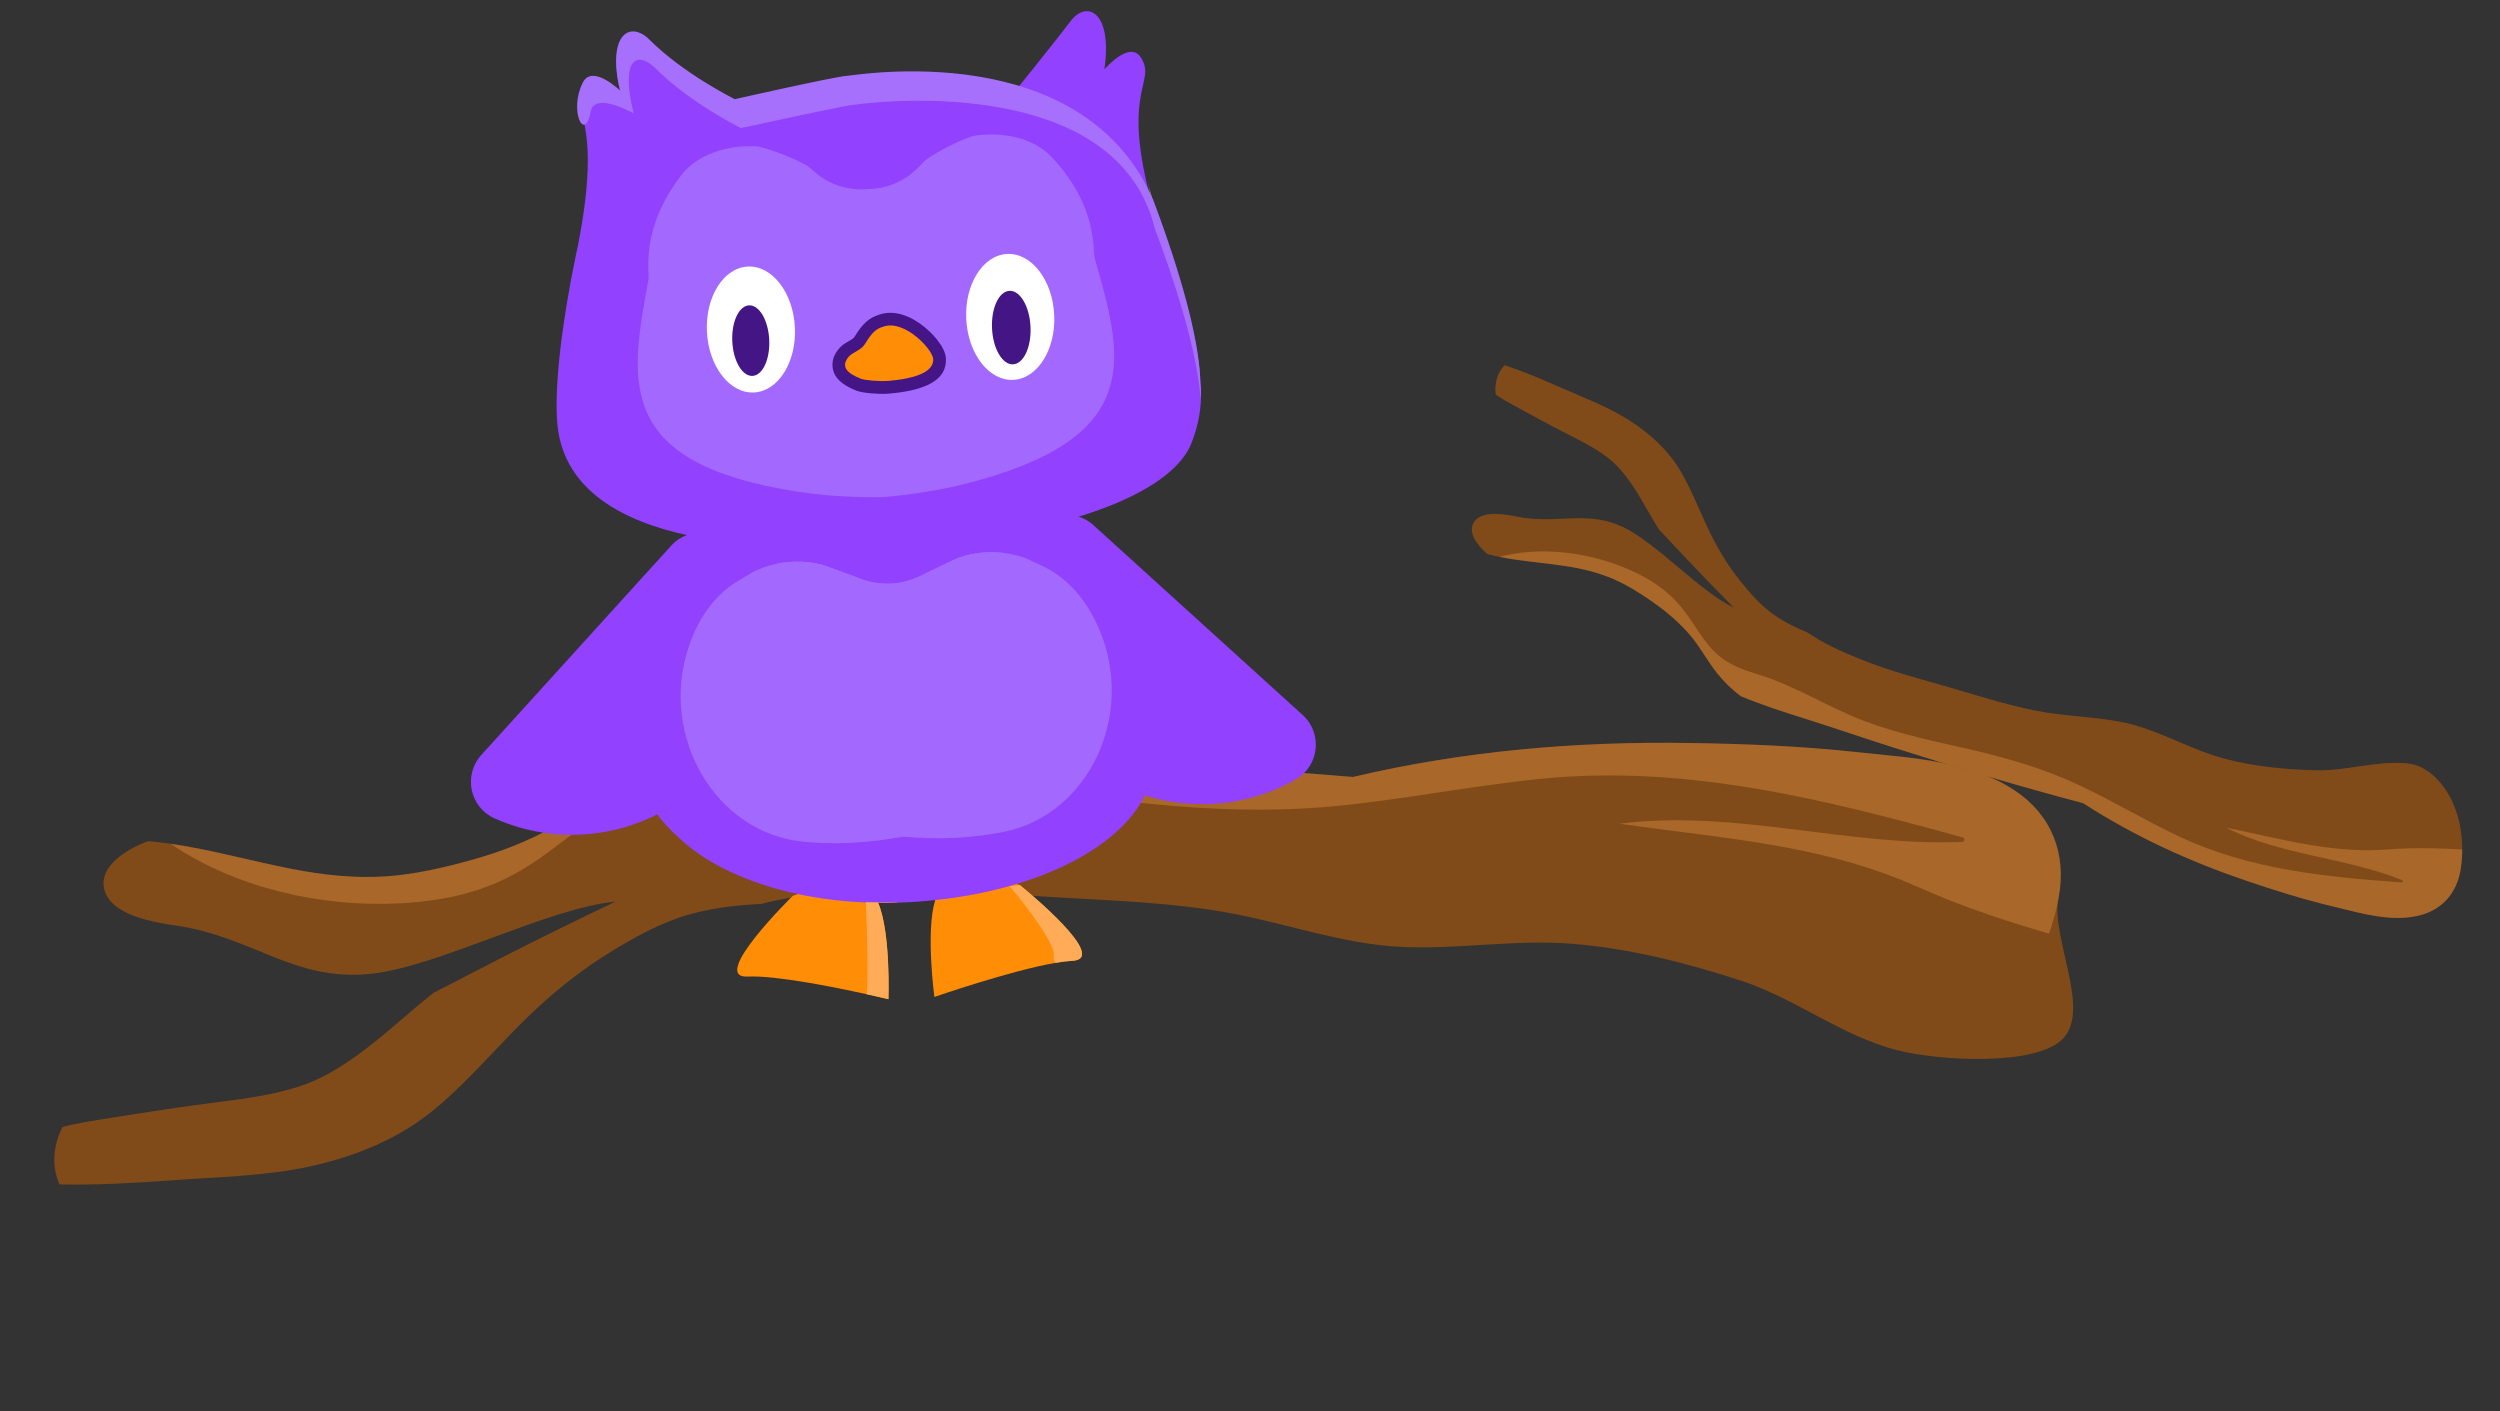 <svg width="395" height="223" viewBox="0 0 395 223" fill="none" xmlns="http://www.w3.org/2000/svg">
    <rect x="0" y="0" width="395" height="223" fill="#333333" stroke="none"/>
    <path d="M325.223 141.932C326.558 134.958 324.16 128.739 318.213 124.84C311.032 120.126 301.574 119.729 293.317 118.833C284.491 117.88 275.627 117.521 266.763 117.396C249 117.124 231.388 118.642 214.091 122.683C213.963 122.706 213.838 122.744 213.724 122.765C194.306 121.138 174.833 120.093 155.368 119.413C146.41 119.1 137.437 119.024 128.474 118.683C121.606 118.413 114.732 118.189 107.862 118.55C104.74 119.516 101.763 120.881 98.984 122.606C95.02 125.061 91.613 128.323 87.543 130.607C83.474 132.89 79.108 134.597 74.628 135.841C70.206 137.075 65.565 138.158 60.973 138.469C56.005 138.805 51.052 138.259 46.187 137.315C38.632 135.852 31.104 133.576 23.414 132.9C23.292 132.951 23.167 132.989 23.044 133.041C20.017 134.21 15.112 137.056 16.647 141.043C18.057 144.744 24.624 145.773 27.864 146.251C40.037 148.029 46.502 155.162 58.638 153.853C69.394 152.693 86.48 143.485 97.246 142.456C91.285 145.305 85.349 148.208 79.463 151.219C75.799 153.077 72.194 155.011 68.542 156.852C64.399 160.102 60.601 163.787 56.306 166.845C53.543 168.817 50.585 170.604 47.331 171.653C43.497 172.896 39.517 173.506 35.531 174C29.024 174.823 22.506 175.824 16.041 176.874C14.217 177.163 12.035 177.503 9.896 178.07C8.457 180.87 8.045 184.068 9.414 187.147C15.209 187.246 20.989 186.937 26.762 186.513C34.184 185.963 41.821 185.872 49.108 184.261C56.227 182.696 63.091 179.902 68.729 175.206C74.495 170.412 79.199 164.538 84.676 159.446C88.225 156.158 92.069 153.124 96.194 150.581C100.199 148.104 104.428 145.732 108.991 144.459C112.703 143.428 116.498 143.013 120.332 142.811C125.845 141.364 131.584 140.916 137.332 140.672C147.009 140.267 156.704 141.163 166.356 141.745C175.873 142.308 185.216 142.565 194.628 144.32C203.403 145.957 211.932 149.061 220.884 149.58C230.042 150.106 239.141 148.384 248.321 149.111C257.518 149.849 266.392 152.113 275.124 154.96C283.749 157.783 290.891 163.648 299.74 165.931C306.172 167.585 321.794 168.562 326 164.054C330.36 159.43 324.039 148.131 325.223 141.932Z" fill="#804B19"/>
    <path opacity="0.4" d="M63.203 142.725C67.343 142.511 71.483 141.901 75.429 140.622C79.528 139.301 83.098 137.256 86.547 134.704C89.918 132.211 93.257 129.46 97.174 127.865C101.661 126.018 106.166 126.118 110.953 126.314C122.183 126.783 133.371 124.137 144.604 123.902C155.662 123.67 166.601 125.278 177.569 126.558C188.565 127.833 199.54 128.437 210.583 127.401C221.697 126.352 232.638 124.118 243.744 123.026C266.432 120.8 288.422 126.312 310.107 132.319C310.51 132.436 310.41 133.012 310.016 133.025C291.88 133.759 273.974 127.809 255.882 130.148C269.98 132.19 284.424 133.157 297.903 138.069C301.64 139.424 305.216 141.176 308.921 142.595C312.342 143.906 315.8 145.092 319.313 146.18C320.79 146.643 322.249 147.08 323.738 147.527C324.397 145.676 324.903 143.795 325.265 141.925C326.601 134.95 324.203 128.731 318.256 124.833C311.074 120.119 301.617 119.721 293.359 118.826C284.534 117.873 275.67 117.513 266.805 117.389C249.042 117.116 231.43 118.634 214.133 122.676C214.005 122.699 213.88 122.736 213.767 122.757C194.348 121.13 174.875 120.085 155.41 119.405C146.452 119.092 137.479 119.017 128.516 118.675C121.648 118.406 114.774 118.181 107.905 118.542C104.782 119.509 101.806 120.874 99.027 122.599C95.062 125.054 91.655 128.316 87.586 130.6C83.516 132.883 79.15 134.59 74.671 135.834C70.248 137.068 65.607 138.151 61.016 138.462C56.048 138.798 51.094 138.252 46.23 137.308C39.831 136.073 33.427 134.252 26.95 133.31C37.337 140.4 50.975 143.376 63.203 142.725Z" fill="#E79243"/>
    <path opacity="0.4" d="M21.084 179.355C26.644 178.485 32.124 177.263 37.658 176.252C41.716 175.51 45.835 174.537 49.712 173.125C54.289 171.453 58.127 168.947 61.796 165.755C66.605 161.577 71.031 156.911 76.044 152.974C73.541 154.282 71.038 155.59 68.514 156.858C64.371 160.108 60.573 163.794 56.278 166.851C53.515 168.823 50.557 170.61 47.303 171.659C43.468 172.902 39.489 173.512 35.503 174.006C28.996 174.829 22.478 175.83 16.013 176.88C14.189 177.169 12.007 177.509 9.867 178.076C9.49 178.82 9.189 179.578 8.964 180.353C9.897 180.402 10.828 180.364 11.615 180.337C14.797 180.254 17.949 179.854 21.084 179.355Z" fill="#804B19"/>
    <path d="M388.782 137.298C388.201 141.054 385.873 143.757 382.174 144.652C377.706 145.736 372.868 144.235 368.545 143.201C363.925 142.094 359.392 140.681 354.902 139.149C345.899 136.09 337.295 132.157 329.304 127.008C329.243 126.973 329.187 126.932 329.134 126.901C319.053 124.228 309.05 121.251 299.116 118.092C294.545 116.638 290.008 115.062 285.429 113.622C281.919 112.522 278.414 111.399 275.016 109.981C273.616 108.932 272.361 107.708 271.271 106.339C269.714 104.388 268.584 102.131 266.943 100.248C265.303 98.365 263.41 96.719 261.375 95.286C259.368 93.869 257.224 92.488 254.965 91.505C252.522 90.442 249.927 89.826 247.305 89.427C243.233 88.806 239.03 88.598 235.032 87.556C234.98 87.508 234.923 87.466 234.871 87.418C233.555 86.284 231.595 83.967 233.086 82.234C234.463 80.622 237.957 81.285 239.677 81.626C246.132 82.92 250.674 80.488 256.556 83.331C261.769 85.851 268.724 93.566 273.966 96.021C271.474 93.513 269.004 90.982 266.579 88.405C265.066 86.81 263.597 85.186 262.087 83.601C260.584 81.218 259.332 78.677 257.718 76.363C256.68 74.872 255.51 73.439 254.059 72.325C252.35 71.008 250.454 69.985 248.533 69.019C245.402 67.434 242.296 65.757 239.226 64.064C238.359 63.59 237.321 63.027 236.344 62.356C236.123 60.686 236.49 58.999 237.734 57.694C240.673 58.687 243.531 59.882 246.364 61.135C250.006 62.747 253.839 64.167 257.223 66.29C260.529 68.359 263.487 71.002 265.483 74.384C267.528 77.837 268.842 81.644 270.686 85.196C271.884 87.492 273.276 89.713 274.897 91.737C276.47 93.706 278.175 95.662 280.246 97.125C281.932 98.312 283.77 99.204 285.666 99.996C288.184 101.717 290.997 102.975 293.85 104.132C298.655 106.077 303.703 107.369 308.672 108.812C313.571 110.241 318.326 111.792 323.386 112.601C328.103 113.354 332.961 113.324 337.566 114.673C342.277 116.055 346.554 118.56 351.312 119.845C356.08 121.128 360.961 121.583 365.874 121.719C370.729 121.848 375.384 120.176 380.255 120.618C383.795 120.941 386.339 124.068 387.648 127.097C389.014 130.212 389.301 133.961 388.782 137.298Z" fill="#804B19"/>
    <path opacity="0.4" d="M256.855 89.762C258.903 90.615 260.881 91.667 262.639 93.021C264.468 94.424 265.9 96.098 267.179 98.004C268.43 99.867 269.618 101.855 271.305 103.364C273.234 105.102 275.523 105.862 277.971 106.624C283.716 108.408 288.879 111.754 294.499 113.893C300.031 116 305.834 117.157 311.592 118.485C317.364 119.821 323.005 121.491 328.385 124C333.798 126.528 338.911 129.622 344.312 132.17C355.348 137.374 367.423 138.552 379.435 139.425C379.659 139.438 379.712 139.13 379.516 139.053C370.506 135.42 360.41 135.198 351.712 130.764C359.185 132.271 366.64 134.382 374.317 134.331C376.445 134.32 378.562 134.081 380.685 134.032C382.645 133.987 384.602 134.011 386.568 134.094C387.396 134.127 388.21 134.169 389.041 134.212C389.04 135.263 388.957 136.303 388.803 137.31C388.221 141.066 385.894 143.769 382.195 144.664C377.727 145.748 372.889 144.247 368.565 143.213C363.945 142.106 359.413 140.693 354.922 139.161C345.92 136.102 337.316 132.169 329.324 127.02C329.264 126.985 329.208 126.944 329.154 126.913C319.074 124.24 309.07 121.263 299.137 118.104C294.565 116.65 290.029 115.074 285.45 113.634C281.94 112.534 278.434 111.411 275.037 109.993C273.637 108.944 272.382 107.72 271.292 106.351C269.735 104.4 268.604 102.143 266.964 100.26C265.323 98.377 263.43 96.731 261.396 95.298C259.389 93.881 257.244 92.5 254.986 91.517C252.542 90.454 249.947 89.838 247.325 89.439C243.878 88.91 240.323 88.676 236.888 87.986C243.399 86.281 250.809 87.234 256.855 89.762Z" fill="#E79243"/>
    <path opacity="0.4" d="M242.214 63.722C244.86 65.16 247.403 66.762 250.01 68.268C251.922 69.371 253.823 70.603 255.523 72.012C257.529 73.678 259.014 75.632 260.288 77.901C261.96 80.872 263.352 84.02 265.171 86.906C264.145 85.797 263.118 84.687 262.074 83.594C260.571 81.21 259.319 78.669 257.704 76.356C256.666 74.865 255.497 73.432 254.045 72.318C252.336 71.001 250.44 69.978 248.52 69.012C245.388 67.426 242.283 65.749 239.213 64.057C238.345 63.583 237.307 63.019 236.331 62.349C236.274 61.906 236.259 61.469 236.285 61.038C236.764 61.181 237.226 61.368 237.618 61.523C239.207 62.137 240.724 62.906 242.214 63.722Z" fill="#804B19"/>
    <path opacity="0.4" d="M372.631 125.53C367.059 125.594 361.476 126.248 355.934 125.455C353.057 125.051 350.253 124.287 347.686 122.913C345.451 121.72 343.354 120.349 341.158 119.09C338.964 117.841 336.705 116.983 334.187 116.696C331.102 116.342 328.002 116.37 324.908 116.171C318.714 115.768 312.597 114.18 306.757 112.145C304.077 111.213 301.454 110.135 298.788 109.149C296.542 108.315 294.284 107.502 292.069 106.598C287.499 104.725 282.867 102.497 279.252 99.046C277.414 97.289 275.979 95.204 274.415 93.205C272.646 90.927 270.831 88.666 269.279 86.228C267.875 84.027 266.797 81.773 266.023 79.285C265.362 77.156 264.821 74.99 264.135 72.874C264.042 72.588 263.942 72.298 263.848 72.013C264.443 72.757 264.998 73.541 265.487 74.376C267.532 77.83 268.846 81.637 270.69 85.189C271.887 87.485 273.279 89.706 274.901 91.729C276.474 93.698 278.179 95.654 280.25 97.117C281.935 98.304 283.774 99.196 285.67 99.988C288.188 101.709 291.001 102.968 293.854 104.125C298.658 106.07 303.706 107.362 308.676 108.805C313.574 110.233 318.33 111.785 323.39 112.593C328.107 113.347 332.965 113.317 337.57 114.665C342.281 116.048 346.558 118.553 351.315 119.838C356.084 121.12 360.964 121.576 365.878 121.711C370.733 121.84 375.388 120.169 380.259 120.61C383.63 120.916 386.092 123.755 387.454 126.645C382.532 126.076 377.591 125.479 372.631 125.53Z" fill="#804B19"/>
    <g clip-path="url(#clip0_422_5282)">
        <path d="M172.751 82.966C169.577 80.087 164.497 81.123 162.743 85.038C157.599 96.5 160.103 110.427 169.913 119.328C179.723 128.228 193.834 129.37 204.736 123.139C208.456 121.014 209.002 115.856 205.829 112.977L172.751 82.966Z" fill="#9241FE"/>
        <path d="M106.058 86.206C108.937 83.033 114.095 83.571 116.22 87.298C122.451 98.207 121.31 112.311 112.409 122.121C103.508 131.932 89.574 134.436 78.119 129.292C74.211 127.537 73.168 122.457 76.047 119.284L106.058 86.206Z" fill="#9241FE"/>
        <path d="M169.43 151.804C168.664 151.841 167.756 151.958 166.749 152.131C159.624 153.362 147.634 157.519 147.634 157.519C147.634 157.519 146.229 147.106 147.767 142.215C148.001 141.458 148.307 140.836 148.702 140.4C151.249 137.601 158.643 139.194 160.603 139.676C160.913 139.748 161.084 139.799 161.084 139.799C161.084 139.799 161.107 139.819 161.16 139.861C162.286 140.771 175.358 151.516 169.43 151.804Z" fill="#FF8E06"/>
        <path d="M140.371 157.872C140.371 157.872 139.017 157.543 136.941 157.088C131.88 155.975 122.52 154.084 118.123 154.297C111.933 154.598 125.266 141.539 125.266 141.539C125.266 141.539 125.56 141.423 126.056 141.26C128.112 140.56 133.668 138.909 136.711 140.325C137.063 140.491 137.372 140.688 137.647 140.937C138.076 141.333 138.44 141.915 138.746 142.646C140.759 147.357 140.371 157.872 140.371 157.872Z" fill="#FF8E06"/>
        <path d="M182.299 118.719L182.314 119.025C182.38 120.374 182.239 121.689 181.899 122.97C181.869 123.096 181.838 123.222 181.801 123.348C181.782 123.414 181.763 123.474 181.744 123.533C181.024 125.878 179.662 128.078 177.758 130.101C177.744 130.109 177.73 130.124 177.716 130.139C173.892 134.177 167.906 137.479 160.601 139.676C160.241 139.789 159.881 139.894 159.513 139.999C155.872 141.024 151.925 141.779 147.765 142.215C146.631 142.336 145.481 142.436 144.322 142.507C143.936 142.533 143.549 142.551 143.156 142.571C142.704 142.593 142.251 142.607 141.806 142.622C140.777 142.657 139.754 142.663 138.745 142.646C138.094 142.641 137.45 142.621 136.805 142.594C133.034 142.441 129.422 141.981 126.054 141.26C118.314 139.604 111.814 136.558 107.507 132.601C107.01 132.15 106.542 131.705 106.097 131.259C104.852 130.019 103.814 128.797 103.048 127.482C102.188 126.026 101.673 124.465 101.584 122.634C101.181 114.336 102.036 106.503 103.899 99.418C104.585 96.841 105.4 94.36 106.337 91.997C107.347 89.463 108.495 87.061 109.767 84.806C110.218 84.017 110.685 83.249 111.167 82.495L111.174 82.487C112.777 79.96 114.558 77.659 116.49 75.606C117.559 74.451 118.677 73.38 119.842 72.388C125.506 67.567 132.163 64.685 139.353 64.335L139.404 64.333C139.951 64.306 140.499 64.294 141.041 64.312C141.099 64.302 141.157 64.306 141.216 64.311C149.042 64.413 156.434 67.62 162.729 73.089C165.53 75.518 168.111 78.389 170.417 81.632C170.613 81.908 170.802 82.184 170.991 82.459C171.88 83.754 172.721 85.109 173.52 86.51C173.599 86.645 173.672 86.78 173.751 86.915C174.352 87.99 174.925 89.117 175.472 90.282C179.297 98.45 181.775 108.687 182.299 118.719Z" fill="#9241FE"/>
        <g opacity="0.3">
            <g opacity="0.3">
                <g opacity="0.3">
                    <g opacity="0.3">
                        <path opacity="0.3" d="M188.718 116.132C188.706 116.03 188.694 115.921 188.681 115.819C188.681 115.812 188.681 115.812 188.681 115.805C188.701 115.913 188.713 116.015 188.718 116.132Z" fill="#000072"/>
                    </g>
                </g>
            </g>
        </g>
        <path d="M165.296 113.343L165.298 113.378C165.398 116.845 164.006 120.057 161.501 122.846L161.475 122.875C157.527 127.249 150.798 130.564 142.696 132.172C140.068 132.688 137.301 133.027 134.429 133.167C134.143 133.181 133.864 133.194 133.578 133.202C131.262 133.28 129.007 133.199 126.834 132.977C113.144 131.596 104.22 116.551 108.715 102.504C108.733 102.449 108.757 102.393 108.768 102.345C110.28 97.66 113.019 93.939 116.493 91.86L118.588 90.612C119.768 89.906 121.175 89.388 122.661 89.084C125.349 88.516 128.294 88.626 130.593 89.462L134.801 90.997C134.808 90.997 134.808 91.004 134.822 91.003L136.024 91.443C137.579 92.015 139.181 92.265 140.754 92.209C141.163 92.189 141.57 92.148 141.977 92.095C143.562 91.868 145.103 91.295 146.548 90.433L146.568 90.425L150.608 88.489C152.822 87.433 155.736 87.04 158.466 87.343C162.306 94.483 164.809 104.015 165.296 113.343Z" fill="#A369FF"/>
        <path d="M158.564 131.444C156.423 131.876 154.179 132.169 151.874 132.322C151.588 132.343 151.309 132.356 151.023 132.37C148.158 132.509 145.365 132.441 142.699 132.181C134.48 131.367 127.461 128.713 123.107 124.75L123.078 124.724C120.309 122.198 118.618 119.128 118.381 115.668L118.38 115.634C117.96 106.301 119.527 96.572 122.663 89.093C125.351 88.526 128.296 88.635 130.595 89.472L134.803 91.007C134.81 91.007 134.81 91.013 134.824 91.013C136.339 91.73 137.929 92.151 139.535 92.223C139.945 92.237 140.355 92.238 140.763 92.218C142.341 92.121 143.904 91.717 145.397 90.997L146.55 90.443L146.57 90.435L150.61 88.499C152.824 87.443 155.738 87.049 158.468 87.353C159.976 87.512 161.421 87.892 162.67 88.479L164.876 89.518C168.535 91.25 171.622 94.682 173.581 99.205C173.604 99.258 173.634 99.311 173.65 99.358C179.479 112.903 172.056 128.735 158.564 131.444Z" fill="#A369FF"/>
        <path d="M158.528 16.637C158.782 16.449 167.403 5.695 169.125 3.382C171.698 -0.069 175.816 1.799 174.493 10.971C174.493 10.971 178.468 6.275 180.264 9.097C182.931 13.294 176.469 14.032 182.712 34.655L158.528 16.637Z" fill="#9241FE"/>
        <path d="M182.658 33.419L182.309 33.158C181.935 31.62 181.64 30.223 181.417 28.948C181.762 30.327 182.171 31.813 182.658 33.419Z" fill="#7F7F7F"/>
        <path d="M91.255 39.098C95.468 17.967 89.855 17.816 92.102 13.379C93.617 10.397 98.028 14.685 98.028 14.685C95.822 5.685 99.6 3.572 102.635 6.618C107.96 11.958 115.824 15.859 116.095 16.021C116.095 16.021 131.82 12.472 133.794 12.332C135.346 12.228 171.059 6.07 182.261 32.029L183.077 34.24C187.218 45.602 189.54 54.874 189.672 60.752C189.7 61.028 189.721 61.297 189.734 61.574C189.864 64.251 189.414 67.16 188.147 70.276C184.012 79.636 162.65 84.657 149.634 85.29L133.045 86.096C126.54 86.412 90.052 88.186 88.066 67.035C87.519 61.192 88.829 50.698 90.992 40.302L91.255 39.098Z" fill="#9241FE"/>
        <path d="M189.719 61.234C189.749 61.854 189.75 62.482 189.708 63.12C189.293 57.286 187.046 48.653 183.252 38.254L182.444 36.064C176.936 13.732 144.622 15.222 134.544 16.596C132.605 16.859 117.054 20.238 117.054 20.238C116.784 20.084 109.009 16.222 103.746 10.952C100.742 7.941 97.944 9.027 100.116 17.919C100.116 17.919 93.951 14.388 93.334 17.634C92.373 22.673 89.839 17.468 92.087 13.039C93.601 10.056 98.013 14.345 98.013 14.345C95.806 5.345 99.584 3.224 102.62 6.271C107.952 11.61 115.809 15.511 116.087 15.673C116.087 15.673 131.811 12.117 133.786 11.985C135.338 11.88 171.05 5.722 182.245 31.681L183.062 33.892C187.203 45.254 189.525 54.526 189.657 60.404C189.685 60.68 189.706 60.957 189.719 61.234Z" fill="#A670FC"/>
        <g opacity="0.3">
            <g opacity="0.3">
                <g opacity="0.3">
                    <g opacity="0.3">
                        <path opacity="0.3" d="M144.78 53.802C144.764 54.074 144.741 54.352 144.718 54.639C143.807 64.47 136.249 71.379 128.071 72.756C122.003 73.774 109.671 71.94 105.336 58.994C103.772 54.334 103.462 49.459 104.662 46.784C106.76 42.114 113.548 40.417 116.556 39.745C116.867 39.678 117.207 39.611 117.562 39.55C123.784 38.523 135.962 39.298 140.281 42.75C140.281 42.743 145.32 44.757 144.78 53.802Z" fill="#000072"/>
                    </g>
                </g>
            </g>
        </g>
        <path d="M152.572 76.43C148.629 77.425 144.256 78.135 139.445 78.551C134.617 78.603 130.203 78.321 126.19 77.712C97.058 73.258 99.526 60.274 102.392 44.493C102.411 44.434 102.422 44.353 102.433 44.294C102.703 42.783 101.046 36.212 107.731 27.576C110.179 24.41 115.057 22.798 119.744 23.141C122.414 23.793 125.053 24.849 127.507 26.155C127.879 26.444 128.252 26.762 128.627 27.095C131.011 29.223 134.074 30.141 137.087 29.877C140.111 29.84 143.071 28.629 145.252 26.286C145.593 25.926 145.934 25.574 146.276 25.243C148.591 23.705 151.115 22.391 153.71 21.49C158.342 20.695 163.338 21.826 166.096 24.74C173.579 32.687 172.553 39.388 172.99 40.865C173.007 40.923 173.019 41.002 173.036 41.06C177.419 56.496 181.134 69.172 152.572 76.43Z" fill="#A369FF"/>
        <path d="M181.054 131.868L181.019 131.892C181.019 131.892 181.019 131.884 181.018 131.863L181.054 131.868Z" fill="#EF8B01"/>
        <path d="M181.751 128.785L181.723 128.808C181.723 128.808 181.723 128.801 181.722 128.779L181.751 128.785Z" fill="#EF8B01"/>
        <path d="M119.127 62.011C122.965 61.824 125.86 57.22 125.593 51.727C125.326 46.234 121.998 41.932 118.16 42.118C114.322 42.305 111.427 46.909 111.694 52.402C111.961 57.895 115.289 62.197 119.127 62.011Z" fill="white"/>
        <path d="M118.891 59.392C120.503 59.313 121.688 56.755 121.538 53.677C121.389 50.599 119.961 48.168 118.35 48.246C116.738 48.324 115.553 50.883 115.702 53.961C115.852 57.038 117.28 59.47 118.891 59.392Z" fill="#441584"/>
        <path d="M160.099 60.017C163.937 59.831 166.831 55.226 166.564 49.733C166.297 44.24 162.97 39.938 159.132 40.125C155.294 40.311 152.399 44.916 152.666 50.409C152.933 55.902 156.261 60.204 160.099 60.017Z" fill="white"/>
        <path d="M148.439 56.627C148.551 58.179 147.831 60.516 140.518 61.186C138.968 61.327 136.457 61.098 135.667 60.786C133.543 59.939 132.423 58.999 132.528 57.401C132.588 56.535 133.363 55.482 134.067 55.082C135.839 54.082 135.62 54.093 136.238 53.135C137.476 51.233 138.431 50.879 139.549 50.569C143.385 49.491 148.284 54.493 148.439 56.627Z" fill="#FF8E06"/>
        <g opacity="0.3">
            <g opacity="0.3">
                <g opacity="0.3">
                    <g opacity="0.3">
                        <path opacity="0.3" d="M140.516 61.178C138.967 61.333 136.453 61.053 135.661 60.69C133.53 59.712 132.403 58.634 132.505 56.816C132.521 56.538 132.594 56.242 132.704 55.951C133.173 56.871 134.142 57.555 135.54 58.203C136.325 58.567 138.845 58.84 140.395 58.691C145.88 58.161 147.643 56.533 148.132 55.004C148.289 55.391 148.387 55.737 148.408 56.036C148.531 57.813 147.827 60.471 140.516 61.178Z" fill="#000072"/>
                    </g>
                </g>
            </g>
        </g>
        <g opacity="0.35">
            <g opacity="0.35">
                <g opacity="0.35">
                    <g opacity="0.35">
                        <path opacity="0.35" d="M147.593 58.94L147.589 58.853C147.434 56.719 142.349 51.199 138.714 52.794C137.912 53.147 137.515 54.145 137.002 55.018C136.428 56.004 134.039 56.325 133.47 57.551C133.358 57.79 132.758 57.637 132.543 57.874C132.528 57.721 132.528 57.56 132.534 57.392C132.595 56.526 133.369 55.473 134.074 55.08C135.845 54.081 135.626 54.091 136.245 53.133C137.483 51.231 138.438 50.877 139.555 50.56C143.377 49.483 148.283 54.485 148.431 56.619C148.494 57.31 148.374 58.157 147.593 58.94Z" fill="white"/>
                    </g>
                </g>
            </g>
        </g>
        <path d="M145.348 51.123C144.773 50.72 144.193 50.375 143.618 50.118C142.086 49.418 140.593 49.242 139.288 49.605C137.998 49.975 136.807 50.449 135.413 52.593C135.304 52.752 135.223 52.887 135.155 53C134.885 53.444 134.851 53.497 133.584 54.209C132.645 54.745 131.62 56.059 131.536 57.335C131.508 57.819 131.559 58.255 131.68 58.644C132.182 60.256 133.825 61.127 135.301 61.72C136.256 62.105 138.64 62.289 140.193 62.213C140.339 62.206 140.477 62.192 140.615 62.178C140.936 62.148 141.241 62.118 141.532 62.083C146.277 61.523 148.855 60.111 149.364 57.799L149.363 57.791C149.441 57.444 149.474 57.062 149.455 56.676L149.45 56.559C149.312 54.783 147.285 52.484 145.348 51.123ZM133.53 57.465C133.53 57.45 133.529 57.443 133.536 57.428C133.546 57.325 133.576 57.199 133.643 57.079C133.78 56.736 134.054 56.357 134.342 56.124C134.349 56.109 134.356 56.109 134.364 56.108C134.426 56.047 134.504 55.992 134.568 55.952C134.604 55.936 134.624 55.913 134.653 55.897C134.66 55.897 134.66 55.889 134.667 55.889C136.161 55.049 136.398 54.804 136.865 54.043C136.926 53.937 137 53.817 137.089 53.681C138.136 52.073 138.876 51.811 139.712 51.565C139.727 51.565 139.741 51.564 139.748 51.556C139.785 51.547 139.806 51.539 139.842 51.53C140.066 51.468 140.291 51.435 140.524 51.424C140.903 51.405 141.293 51.445 141.663 51.544C141.677 51.543 141.7 51.549 141.715 51.556C142.521 51.758 143.271 52.153 143.83 52.513C143.965 52.601 144.086 52.683 144.2 52.758C145.161 53.435 145.96 54.244 146.529 54.962C146.934 55.476 147.213 55.959 147.347 56.318C147.406 56.461 147.434 56.592 147.439 56.694C147.464 57.065 147.394 57.419 147.226 57.727C146.677 58.755 145.111 59.482 142.545 59.914L142.537 59.914C141.899 60.018 141.202 60.11 140.431 60.177C138.946 60.308 136.61 60.071 136.044 59.849C133.644 58.892 133.49 58.146 133.53 57.465Z" fill="#441584"/>
        <path d="M160.063 57.563C161.741 57.482 162.976 54.816 162.82 51.61C162.664 48.403 161.177 45.87 159.498 45.952C157.819 46.033 156.585 48.699 156.741 51.905C156.897 55.112 158.384 57.645 160.063 57.563Z" fill="#441584"/>
        <path d="M169.43 151.804C168.664 151.841 167.756 151.958 166.749 152.131C166.499 151.814 166.396 151.491 166.483 151.172C167.106 148.949 159.515 139.999 159.515 139.999L161.16 139.86C162.286 140.77 175.358 151.515 169.43 151.804Z" fill="#FFAB57"/>
        <path d="M138.747 142.645C140.759 147.356 140.371 157.871 140.371 157.871C140.371 157.871 139.018 157.542 136.942 157.088C137.213 154.56 136.987 147.189 136.807 142.593L136.805 142.549C138.049 142.576 139.885 142.604 141.74 142.58L141.808 142.62C140.779 142.656 139.756 142.661 138.747 142.645Z" fill="#FFAB57"/>
    </g>
    <defs>
        <clipPath id="clip0_422_5282">
            <rect width="133.636" height="154.684" fill="white" transform="translate(68.707 6.487) rotate(-2.783)"/>
        </clipPath>
    </defs>
</svg>
